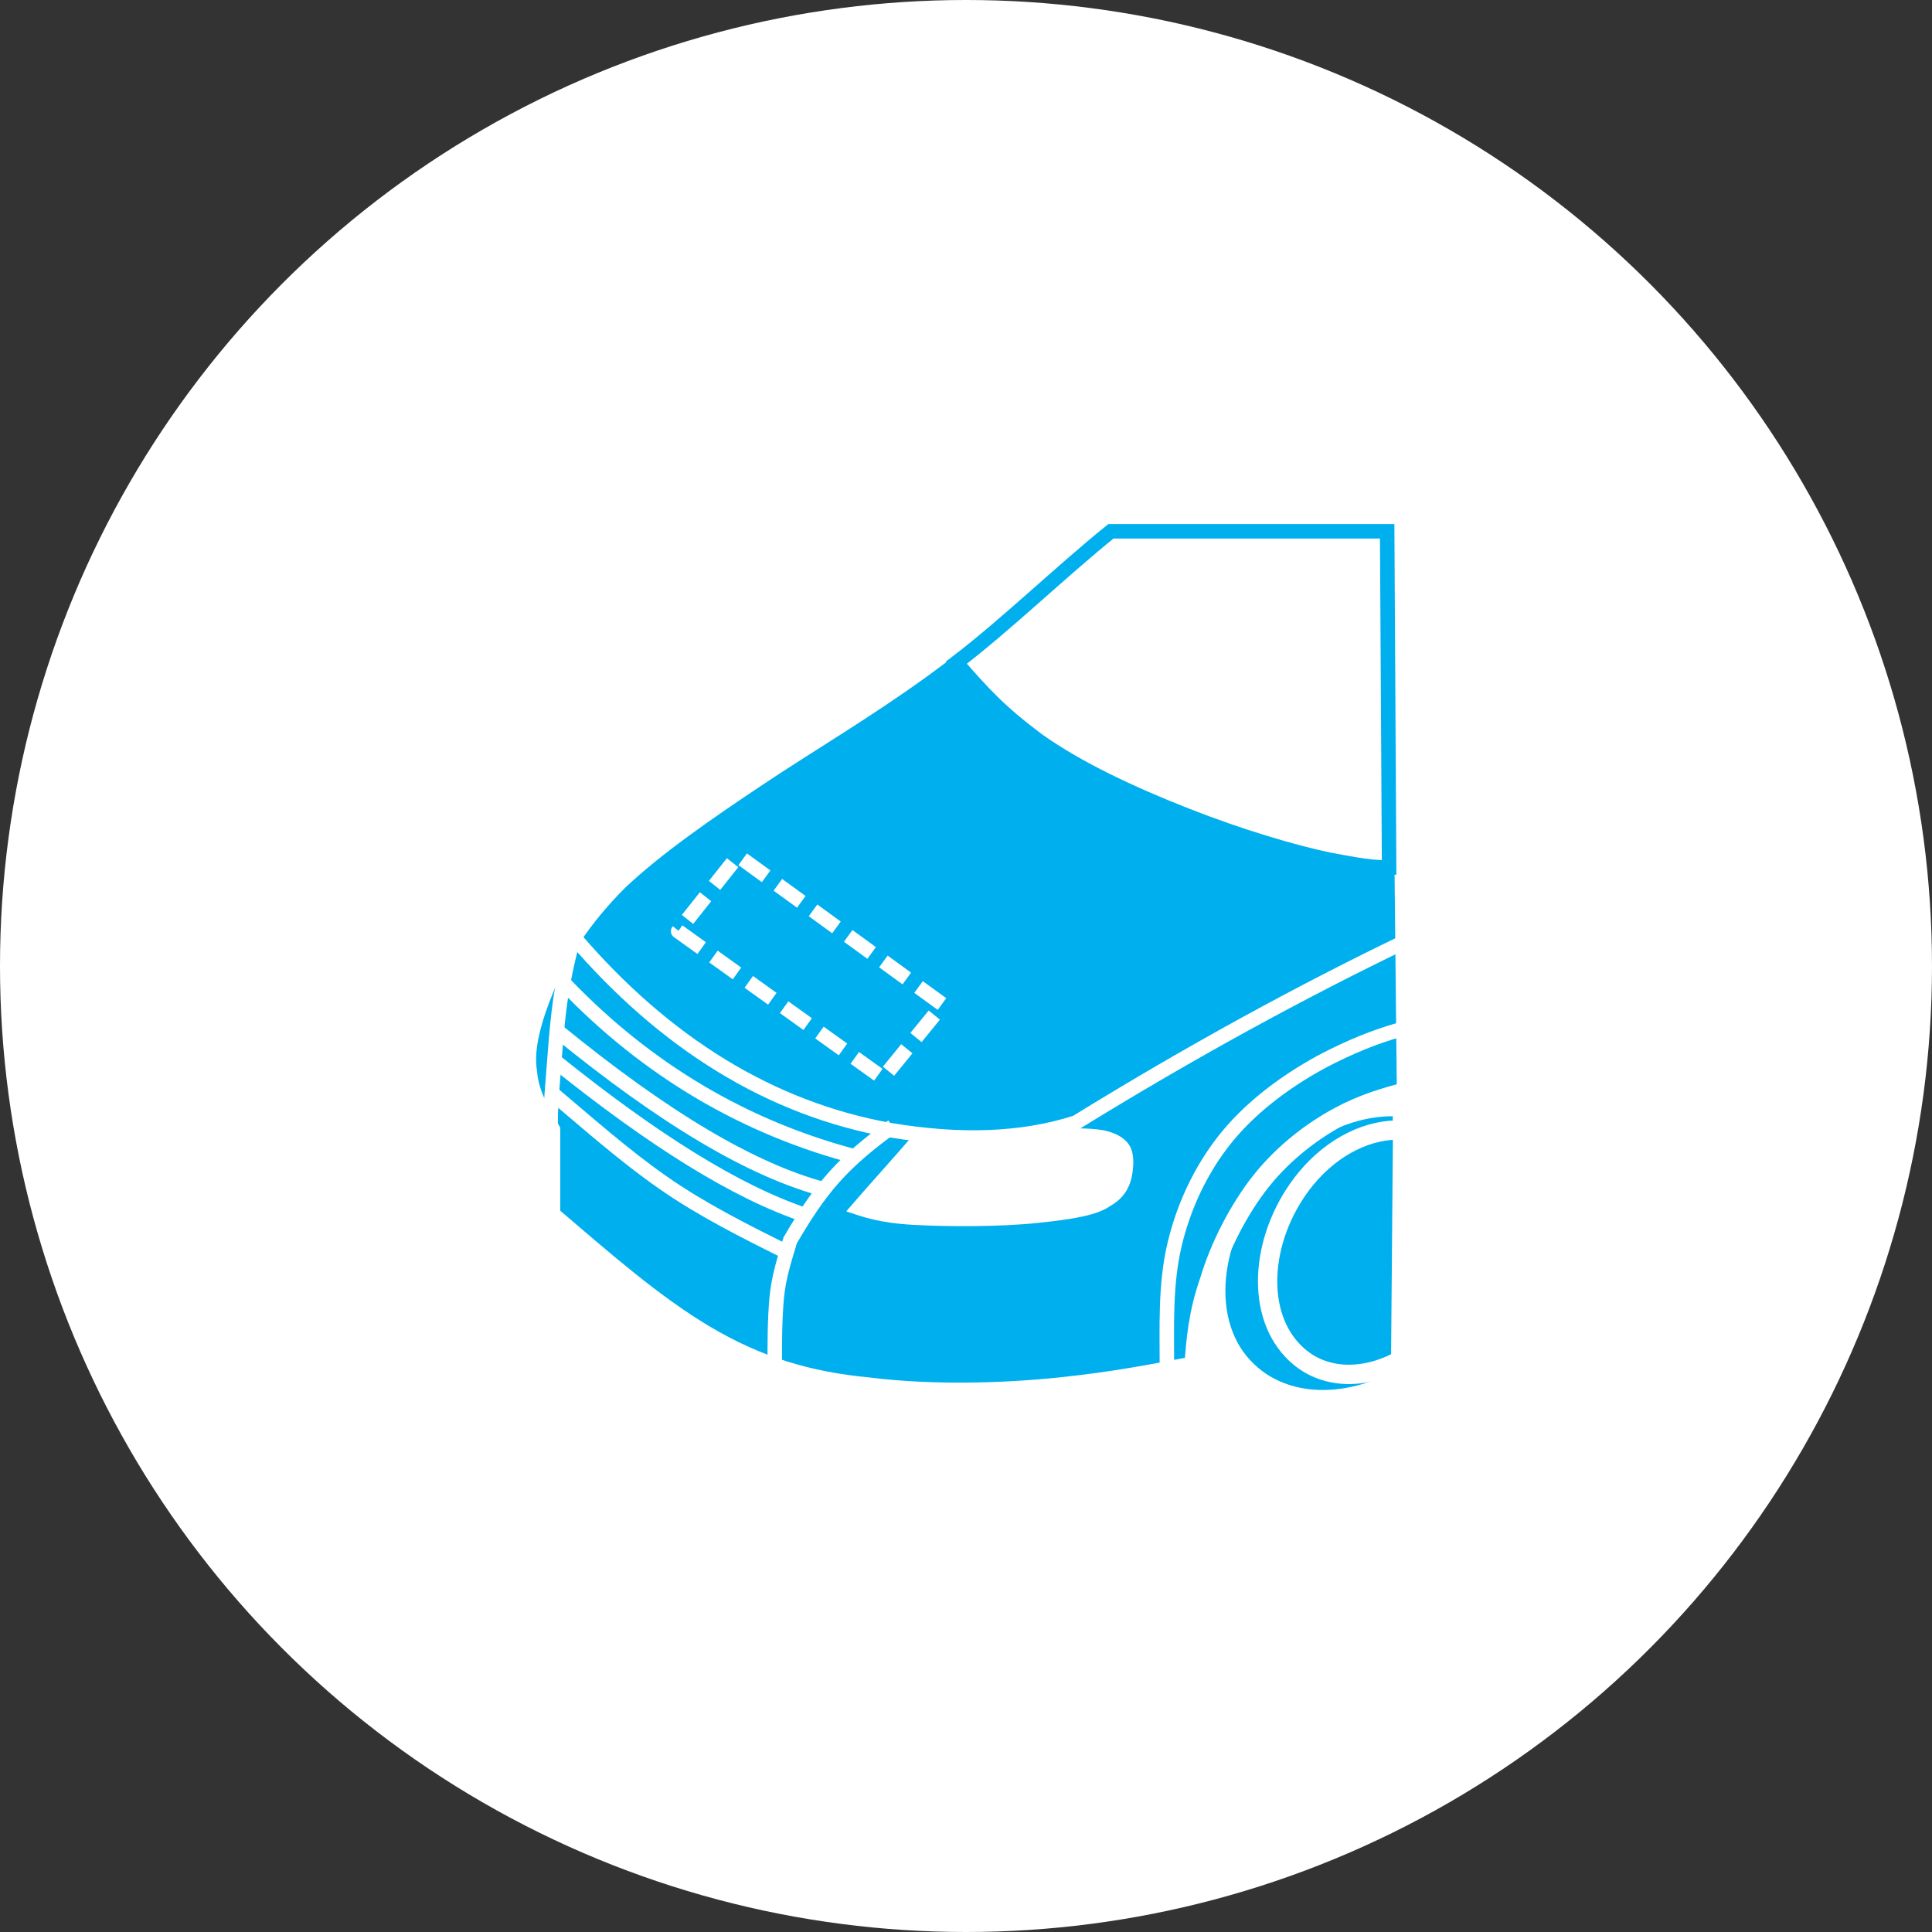 <svg xmlns="http://www.w3.org/2000/svg" width="100" height="100" viewBox="0 0 100 100"><rect x="0" y="0" width="100" height="100" fill="#333333" stroke="none"/><g fill-rule="evenodd" clip-rule="evenodd"><circle fill="#FFF" cx="50" cy="50" r="50"/><g fill="#00AFEE" stroke="#FFF" stroke-miterlimit="22.926"><path d="M72.6 57.3c-2.3-.2-5 .9-7 3.1-3.1 3.4-3.6 8.2-1 10.6 1.9 1.8 5 1.9 7.8.4l.2-14.1z"/><path d="M72.6 58.5c-1.7-.1-3.6.8-5 2.5-2.3 2.8-2.7 6.8-.7 8.9 1.4 1.5 3.6 1.6 5.6.5l.1-11.9z"/></g><path fill="#00AFEE" stroke="#FFF" stroke-miterlimit="22.926" d="M56.6 27.5c-3 2.5-6 5-8.9 7.1-2.9 2.1-5.8 3.8-8.5 5.6-2.7 1.8-5.3 3.6-7.2 5.4-1.9 1.9-3.1 3.8-3.8 5.5-.7 1.7-1.1 3.2-.9 4.4.1 1.2.7 2.1 1.2 3v4.4c2.7 2.3 5.3 4.6 8 6.2 2.7 1.6 5.3 2.4 8.5 2.7 3.2.4 6.9.3 9.8 0 2.9-.3 4.9-.7 7-1.1.1-1.3.2-2.7.8-4.4.5-1.7 1.5-3.7 2.7-5.2 1.2-1.5 2.7-2.6 4-3.3 1.3-.7 2.4-1 3.5-1.3l-.3-28.9c-5.3-.1-10.6-.1-15.9-.1z"/><path fill="#FFF" stroke="#00AFEE" stroke-width=".75" stroke-miterlimit="22.926" d="M49.5 34.3c1.4 1.6 2.2 2.5 4.2 4 2.1 1.5 4.9 2.8 7.7 3.9s5.5 1.9 7.4 2.3c1.6.3 2.2.4 3.1.4l-.1-17.4H57.5c-2.6 2.1-5.5 4.9-8 6.8z"/><path d="M60.4 70.9c0-2.2-.1-4.4.4-6.5.5-2.1 1.5-4.2 3-5.9 1.5-1.7 3.5-3 5.1-3.8 1.6-.8 2.8-1.2 3.9-1.5m-43-5.1c-.3 1.1-.6 2.3-.8 3.7-.2 1.4-.3 3.1-.4 4.3-.1 1.2-.1 1.7-.1 2.3m11.6 12.3c0-1.2 0-2.4.1-3.5s.4-2 .7-3c.7-1.2 1.4-2.3 2.3-3.3.9-1 1.9-1.8 3-2.6" fill="none" stroke="#FFF" stroke-width=".75" stroke-miterlimit="22.926"/><path fill="#FFF" d="M47.4 58.6c-1.2 1.4-2.4 2.7-3.6 4.1.9.3 1.7.6 3.5.7 1.8.1 4.5.1 6.4-.1 1.9-.2 3.1-.4 3.8-.9.7-.4 1-1 1.1-1.6.1-.6.1-1.2-.2-1.6-.3-.4-.8-.6-1.3-.7-.6-.1-1.2-.1-1.8-.1-1.7.3-3.4.6-5.7.5-.7-.1-1.4-.2-2.2-.3z"/><g fill="none" stroke="#FFF" stroke-width=".75" stroke-miterlimit="22.926"><path d="M28.6 56.6c1.9 1.6 3.7 3.2 5.7 4.6 2 1.4 4.2 2.5 6.4 3.6m-11-16.3c4.7 5.5 10.2 8.9 16.4 10 3.6.6 6.8.5 9.6-.4 6-3.7 11.7-6.8 17.1-9.4m-43.6 2.2c4.3 4.5 9.4 7.5 15.2 9m-15.5-6.5c5.4 4.4 10 7.2 13.9 8.2m-14.1-6.7c5.1 4.1 9.4 6.8 13 8"/><path stroke-linejoin="round" stroke-dasharray="1.5,0.75" d="M35.1 48.2l10.6 7.6 3.1-3.8-10.6-7.7z"/></g></g></svg>